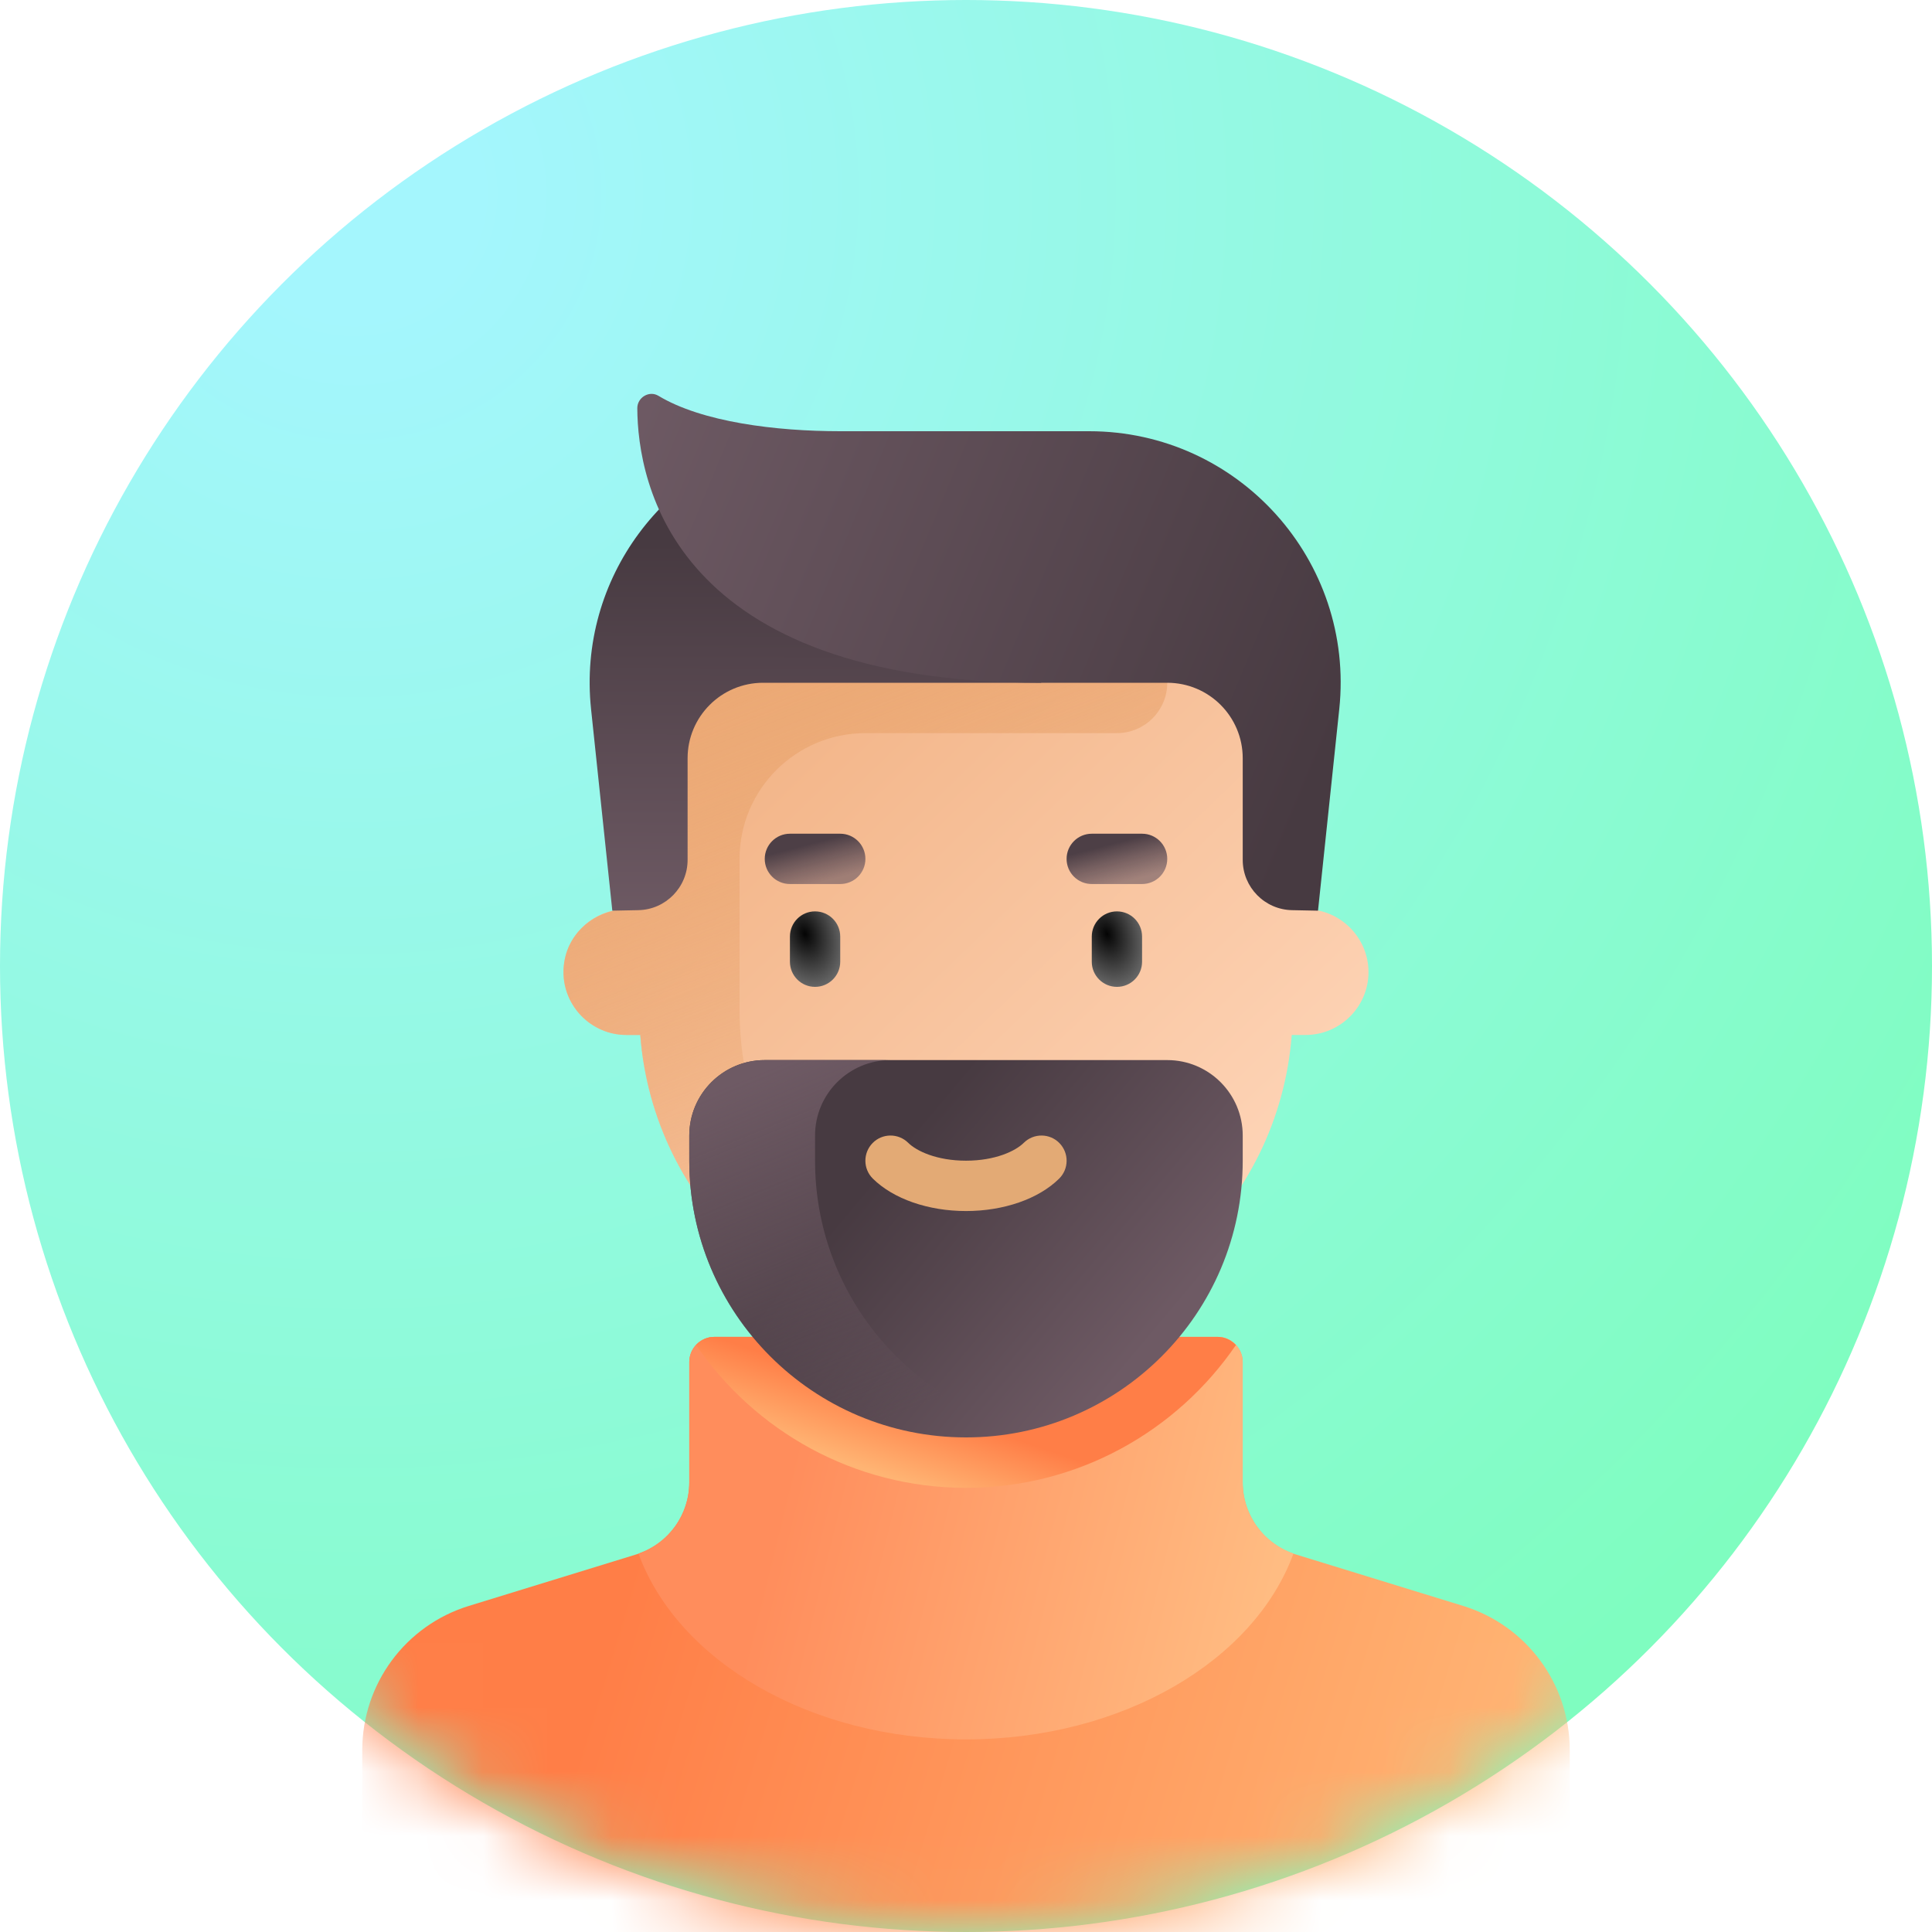 <svg width="30" height="30" viewBox="0 0 30 30" fill="none" xmlns="http://www.w3.org/2000/svg">
<circle cx="15" cy="15" r="15" fill="url(#paint0_radial_864_1708)"/>
<mask id="mask0_864_1708" style="mask-type:alpha" maskUnits="userSpaceOnUse" x="0" y="0" width="30" height="30">
<circle cx="15" cy="15" r="15" fill="#C4C4C4"/>
</mask>
<g mask="url(#mask0_864_1708)">
<path d="M22.721 24.937L20.124 24.138C19.632 23.987 19.297 23.533 19.297 23.018V21.149C19.297 20.934 19.122 20.759 18.906 20.759H11.094C10.878 20.759 10.703 20.934 10.703 21.149V23.018C10.703 23.533 10.368 23.987 9.876 24.138L7.279 24.937C6.296 25.24 5.625 26.148 5.625 27.177V28.962C5.625 29.609 6.15 30.134 6.797 30.134H23.203C23.85 30.134 24.375 29.609 24.375 28.962V27.177C24.375 26.148 23.704 25.24 22.721 24.937Z" fill="url(#paint1_linear_864_1708)"/>
<path d="M9.914 24.123C10.521 25.785 12.564 27.009 14.999 27.009C17.434 27.009 19.478 25.785 20.085 24.123C19.615 23.96 19.296 23.519 19.296 23.018V21.149C19.296 20.934 19.122 20.759 18.906 20.759H11.093C10.877 20.759 10.703 20.934 10.703 21.149V23.018C10.703 23.519 10.384 23.96 9.914 24.123Z" fill="url(#paint2_linear_864_1708)"/>
<path d="M18.906 20.759H11.094C10.98 20.759 10.88 20.809 10.809 20.886C11.724 22.223 13.261 23.103 15 23.103C16.739 23.103 18.276 22.223 19.191 20.886C19.12 20.809 19.02 20.759 18.906 20.759Z" fill="url(#paint3_linear_864_1708)"/>
<path d="M20.273 14.118H20.078V10.212H9.922V14.118H9.727C9.189 14.118 8.75 14.558 8.75 15.095C8.75 15.632 9.189 16.071 9.727 16.071H9.942C10.142 18.693 12.327 20.759 15 20.759C17.673 20.759 19.858 18.693 20.058 16.071H20.273C20.811 16.071 21.25 15.632 21.25 15.095C21.25 14.558 20.811 14.118 20.273 14.118Z" fill="url(#paint4_linear_864_1708)"/>
<path d="M12.656 15.324C12.44 15.324 12.266 15.149 12.266 14.934V14.543C12.266 14.327 12.44 14.152 12.656 14.152C12.872 14.152 13.047 14.327 13.047 14.543V14.934C13.047 15.149 12.872 15.324 12.656 15.324Z" fill="url(#paint5_radial_864_1708)"/>
<path d="M17.344 15.324C17.128 15.324 16.953 15.149 16.953 14.934V14.543C16.953 14.327 17.128 14.152 17.344 14.152C17.56 14.152 17.734 14.327 17.734 14.543V14.934C17.734 15.149 17.56 15.324 17.344 15.324Z" fill="url(#paint6_radial_864_1708)"/>
<path d="M13.047 13.727H12.266C12.05 13.727 11.875 13.553 11.875 13.337C11.875 13.121 12.05 12.946 12.266 12.946H13.047C13.263 12.946 13.438 13.121 13.438 13.337C13.438 13.553 13.263 13.727 13.047 13.727Z" fill="url(#paint7_linear_864_1708)"/>
<path d="M17.734 13.727H16.953C16.737 13.727 16.562 13.553 16.562 13.337C16.562 13.121 16.737 12.946 16.953 12.946H17.734C17.95 12.946 18.125 13.121 18.125 13.337C18.125 13.553 17.95 13.727 17.734 13.727Z" fill="url(#paint8_linear_864_1708)"/>
<path d="M18.125 10.603V10.212H9.922V14.118H9.761C9.316 14.118 8.901 14.4 8.785 14.829C8.611 15.479 9.103 16.071 9.727 16.071H9.942C10.142 18.693 12.327 20.759 15 20.759C15.267 20.759 15.528 20.733 15.784 20.693C13.35 20.317 11.484 18.22 11.484 15.681V13.337C11.484 12.258 12.359 11.384 13.438 11.384H17.344C17.775 11.384 18.125 11.034 18.125 10.603Z" fill="url(#paint9_linear_864_1708)"/>
<path d="M12.265 6.779C10.345 7.177 8.964 8.977 9.178 11.011L9.508 14.141L9.911 14.133C10.337 14.125 10.677 13.777 10.677 13.352V11.774C10.677 11.127 11.202 10.602 11.849 10.602H16.172L12.265 6.779Z" fill="url(#paint10_linear_864_1708)"/>
<path d="M18.125 16.461H11.875C11.228 16.461 10.703 16.986 10.703 17.633V18.023C10.703 20.396 12.627 22.32 15 22.32C17.373 22.32 19.297 20.396 19.297 18.023V17.633C19.297 16.986 18.772 16.461 18.125 16.461Z" fill="url(#paint11_linear_864_1708)"/>
<path d="M15 18.805C14.414 18.805 13.873 18.617 13.554 18.302C13.4 18.15 13.399 17.903 13.55 17.749C13.701 17.595 13.949 17.594 14.102 17.745C14.232 17.874 14.546 18.023 15 18.023C15.454 18.023 15.768 17.874 15.898 17.745C16.051 17.594 16.299 17.595 16.45 17.749C16.601 17.903 16.6 18.15 16.446 18.302C16.127 18.617 15.586 18.805 15 18.805Z" fill="#E3AA75"/>
<path d="M12.656 18.023V17.633C12.656 16.986 13.181 16.461 13.828 16.461H11.875C11.228 16.461 10.703 16.986 10.703 17.633V18.023C10.703 20.396 12.627 22.32 15 22.32C15.336 22.32 15.662 22.278 15.977 22.205C14.075 21.762 12.656 20.06 12.656 18.023Z" fill="url(#paint12_linear_864_1708)"/>
<path d="M20.466 14.141L20.796 11.011C21.039 8.705 19.231 6.696 16.912 6.696H13.047C12.046 6.696 10.901 6.554 10.224 6.146C10.081 6.06 9.896 6.171 9.896 6.338C9.901 7.491 10.444 10.602 16.172 10.602H18.125C18.773 10.602 19.297 11.127 19.297 11.774V13.352C19.297 13.777 19.638 14.125 20.063 14.133L20.466 14.141Z" fill="url(#paint13_linear_864_1708)"/>
</g>
<defs>
<radialGradient id="paint0_radial_864_1708" cx="0" cy="0" r="1" gradientUnits="userSpaceOnUse" gradientTransform="translate(5.625 3.125) rotate(52.765) scale(29.438)">
<stop offset="0.062" stop-color="#A4F6FD"/>
<stop offset="1" stop-color="#7FFDC0"/>
</radialGradient>
<linearGradient id="paint1_linear_864_1708" x1="9.688" y1="24.688" x2="23.125" y2="28.75" gradientUnits="userSpaceOnUse">
<stop stop-color="#FF7E47"/>
<stop offset="1" stop-color="#FFB473"/>
</linearGradient>
<linearGradient id="paint2_linear_864_1708" x1="12.118" y1="23.378" x2="19.619" y2="25.223" gradientUnits="userSpaceOnUse">
<stop stop-color="#FF8D5C"/>
<stop offset="1" stop-color="#FFBC82"/>
</linearGradient>
<linearGradient id="paint3_linear_864_1708" x1="15.312" y1="22.188" x2="14.931" y2="23.308" gradientUnits="userSpaceOnUse">
<stop stop-color="#FF7E47"/>
<stop offset="1" stop-color="#FFB473"/>
</linearGradient>
<linearGradient id="paint4_linear_864_1708" x1="11.562" y1="12.243" x2="18.75" y2="19.743" gradientUnits="userSpaceOnUse">
<stop stop-color="#F3B68A"/>
<stop offset="1" stop-color="#FED5B8"/>
</linearGradient>
<radialGradient id="paint5_radial_864_1708" cx="0" cy="0" r="1" gradientUnits="userSpaceOnUse" gradientTransform="translate(12.501 14.503) rotate(71.565) scale(0.988 0.659)">
<stop stop-color="#040404"/>
<stop offset="1" stop-color="#767676"/>
</radialGradient>
<radialGradient id="paint6_radial_864_1708" cx="0" cy="0" r="1" gradientUnits="userSpaceOnUse" gradientTransform="translate(17.188 14.503) rotate(71.565) scale(0.988 0.659)">
<stop stop-color="#040404"/>
<stop offset="1" stop-color="#767676"/>
</radialGradient>
<linearGradient id="paint7_linear_864_1708" x1="12.5" y1="13.125" x2="12.656" y2="13.727" gradientUnits="userSpaceOnUse">
<stop stop-color="#4D3F46"/>
<stop offset="1" stop-color="#6E5A64" stop-opacity="0.63"/>
</linearGradient>
<linearGradient id="paint8_linear_864_1708" x1="17.188" y1="13.125" x2="17.344" y2="13.727" gradientUnits="userSpaceOnUse">
<stop stop-color="#4D3F46"/>
<stop offset="1" stop-color="#6E5A64" stop-opacity="0.63"/>
</linearGradient>
<linearGradient id="paint9_linear_864_1708" x1="10.152" y1="10.368" x2="14.124" y2="20.489" gradientUnits="userSpaceOnUse">
<stop stop-color="#EBA873"/>
<stop offset="1" stop-color="#EBA773" stop-opacity="0"/>
</linearGradient>
<linearGradient id="paint10_linear_864_1708" x1="11.25" y1="8.437" x2="11.223" y2="14.382" gradientUnits="userSpaceOnUse">
<stop stop-color="#473A41"/>
<stop offset="1" stop-color="#6E5A64"/>
</linearGradient>
<linearGradient id="paint11_linear_864_1708" x1="15" y1="16.562" x2="18.774" y2="19.733" gradientUnits="userSpaceOnUse">
<stop stop-color="#473A41"/>
<stop offset="1" stop-color="#6E5A64"/>
</linearGradient>
<linearGradient id="paint12_linear_864_1708" x1="11.25" y1="16.874" x2="13.438" y2="22.187" gradientUnits="userSpaceOnUse">
<stop stop-color="#6E5A64"/>
<stop offset="1" stop-color="#6E5A64" stop-opacity="0"/>
</linearGradient>
<linearGradient id="paint13_linear_864_1708" x1="20.938" y1="10.938" x2="9.688" y2="6.25" gradientUnits="userSpaceOnUse">
<stop stop-color="#473A41"/>
<stop offset="1" stop-color="#6E5A64"/>
</linearGradient>
</defs>
</svg>
